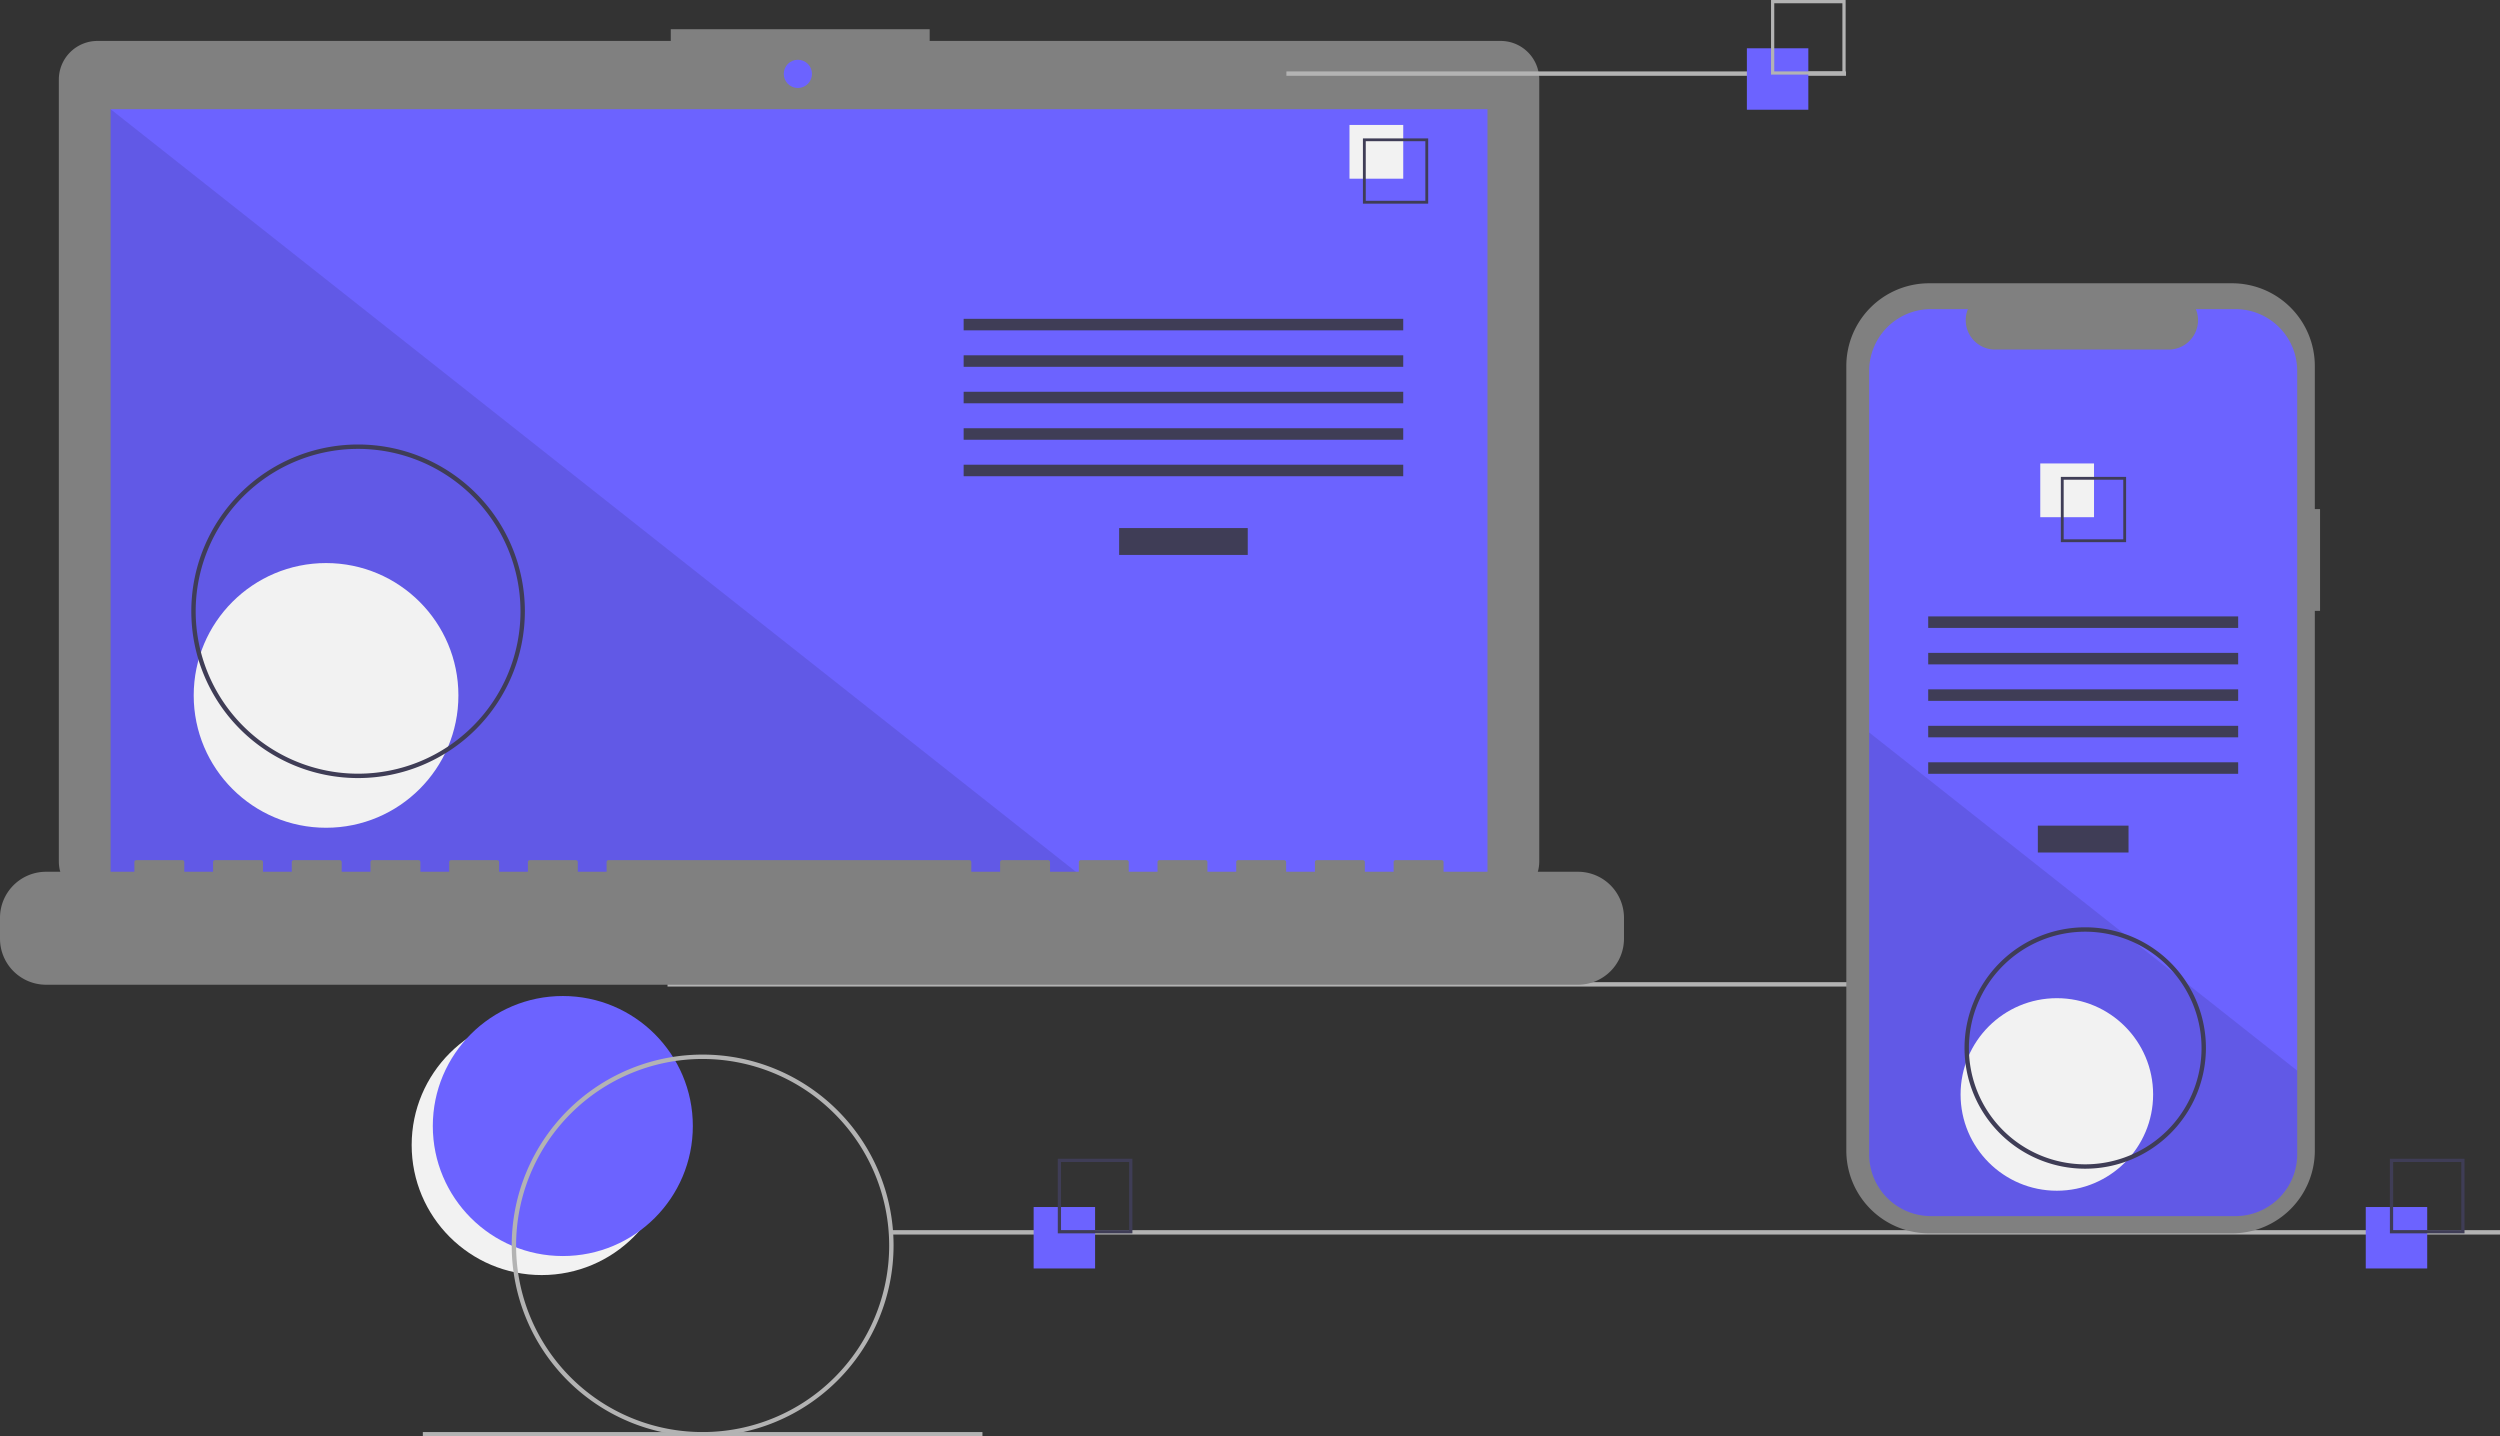 <?xml version="1.0" encoding="UTF-8" standalone="no"?>
<svg
   id="b6117b06-2b45-45bc-b789-4a82ab6612dd"
   data-name="Layer 1"
   width="1139.171"
   height="654.543"
   viewBox="0 0 1139.171 654.543"
   version="1.1"
   sodipodi:docname="undraw_progressive_app_m9ms.svg"
   inkscape:version="1.1 (c68e22c387, 2021-05-23)"
   xmlns:inkscape="http://www.inkscape.org/namespaces/inkscape"
   xmlns:sodipodi="http://sodipodi.sourceforge.net/DTD/sodipodi-0.dtd"
   xmlns="http://www.w3.org/2000/svg"
   xmlns:svg="http://www.w3.org/2000/svg">
  <rect x="0" y="0" width="1139.171" height="654.543" fill="#333333" stroke="none"/>
  <defs
     id="defs89" />
  <sodipodi:namedview
     id="namedview87"
     pagecolor="#ffffff"
     bordercolor="#666666"
     borderopacity="1.0"
     inkscape:pageshadow="2"
     inkscape:pageopacity="0.0"
     inkscape:pagecheckerboard="0"
     showgrid="false"
     inkscape:zoom="0.73555385"
     inkscape:cx="772.88699"
     inkscape:cy="313.36931"
     inkscape:window-width="1920"
     inkscape:window-height="1057"
     inkscape:window-x="1912"
     inkscape:window-y="-8"
     inkscape:window-maximized="1"
     inkscape:current-layer="b6117b06-2b45-45bc-b789-4a82ab6612dd" />
  <title
     id="title2">progressive_app</title>
  <circle
     cx="246.827"
     cy="521.765"
     r="59.243"
     fill="#f2f2f2"
     id="circle4" />
  <circle
     cx="256.46"
     cy="513.095"
     r="59.243"
     fill="#6c63ff"
     id="circle6" />
  <rect
     x="304.171"
     y="447.543"
     width="733"
     height="2"
     fill="#3f3d56"
     id="rect8"
     style="fill:#b3b3b3" />
  <path
     d="M714.207,141.381H454.038v-5.362h-117.971v5.362H74.825a17.599,17.599,0,0,0-17.599,17.599V515.231a17.599,17.599,0,0,0,17.599,17.599H714.207a17.599,17.599,0,0,0,17.599-17.599V158.979A17.599,17.599,0,0,0,714.207,141.381Z"
     transform="translate(-30.415 -122.728)"
     fill="#3f3d56"
     id="path10"
     style="fill:#808080" />
  <rect
     x="50.406"
     y="49.754"
     width="627.391"
     height="353.913"
     fill="#6c63ff"
     id="rect12" />
  <circle
     cx="363.565"
     cy="33.667"
     r="6.435"
     fill="#6c63ff"
     id="circle14" />
  <polygon
     points="498.374 403.667 50.406 403.667 50.406 49.754 498.374 403.667"
     opacity="0.1"
     id="polygon16" />
  <circle
     cx="148.574"
     cy="316.876"
     r="60.307"
     fill="#f2f2f2"
     id="circle18" />
  <rect
     x="509.953"
     y="240.622"
     width="58.605"
     height="12.246"
     fill="#3f3d56"
     id="rect20" />
  <rect
     x="439.102"
     y="145.279"
     width="200.307"
     height="5.248"
     fill="#3f3d56"
     id="rect22" />
  <rect
     x="439.102"
     y="161.898"
     width="200.307"
     height="5.248"
     fill="#3f3d56"
     id="rect24" />
  <rect
     x="439.102"
     y="178.518"
     width="200.307"
     height="5.248"
     fill="#3f3d56"
     id="rect26" />
  <rect
     x="439.102"
     y="195.137"
     width="200.307"
     height="5.248"
     fill="#3f3d56"
     id="rect28" />
  <rect
     x="439.102"
     y="211.756"
     width="200.307"
     height="5.248"
     fill="#3f3d56"
     id="rect30" />
  <rect
     x="614.917"
     y="56.934"
     width="24.492"
     height="24.492"
     fill="#f2f2f2"
     id="rect32" />
  <path
     d="M681.195,215.525h-29.74v-29.74h29.74Zm-28.447-1.293h27.154V187.078H652.748Z"
     transform="translate(-30.415 -122.728)"
     fill="#3f3d56"
     id="path34" />
  <path
     d="M749.422,519.96H688.192v-4.412a.875.875,0,0,0-.875-.875h-20.993a.875.875,0,0,0-.875.875v4.412H652.329v-4.412a.875.875,0,0,0-.875-.875H630.462a.875.875,0,0,0-.875.875v4.412H616.467v-4.412a.875.875,0,0,0-.875-.875H594.599a.875.875,0,0,0-.875.875v4.412H580.604v-4.412a.875.875,0,0,0-.875-.875H558.736a.875.875,0,0,0-.875.875v4.412H544.741v-4.412a.875.875,0,0,0-.875-.875H522.873a.875.875,0,0,0-.875.875v4.412H508.878v-4.412a.875.875,0,0,0-.875-.875h-20.993a.875.875,0,0,0-.875.875v4.412H473.015v-4.412a.875.875,0,0,0-.875-.875H307.696a.875.875,0,0,0-.875.875v4.412H293.701v-4.412a.875.875,0,0,0-.875-.875H271.833a.875.875,0,0,0-.875.875v4.412H257.838v-4.412a.875.875,0,0,0-.875-.875h-20.993a.875.875,0,0,0-.875.875v4.412H221.975v-4.412a.875.875,0,0,0-.875-.875H200.107a.875.875,0,0,0-.875.875v4.412H186.112v-4.412a.875.875,0,0,0-.875-.875H164.244a.875.875,0,0,0-.875.875v4.412H150.249v-4.412a.875.875,0,0,0-.875-.875H128.381a.875.875,0,0,0-.875.875v4.412H114.386v-4.412a.875.875,0,0,0-.875-.875H92.519a.875.875,0,0,0-.875.875v4.412H51.407a20.993,20.993,0,0,0-20.993,20.993v9.492A20.993,20.993,0,0,0,51.407,571.438H749.422a20.993,20.993,0,0,0,20.993-20.993v-9.492A20.993,20.993,0,0,0,749.422,519.96Z"
     transform="translate(-30.415 -122.728)"
     fill="#3f3d56"
     id="path36"
     style="fill:#808080" />
  <path
     d="M193.586,477.272a76,76,0,1,1,76-76A76.086,76.086,0,0,1,193.586,477.272Zm0-150a74,74,0,1,0,74,74A74.084,74.084,0,0,0,193.586,327.272Z"
     transform="translate(-30.415 -122.728)"
     fill="#3f3d56"
     id="path38" />
  <rect
     x="586.171"
     y="32.543"
     width="255"
     height="2"
     fill="#3f3d56"
     id="rect40"
     style="fill:#b3b3b3" />
  <rect
     x="406.171"
     y="560.543"
     width="733"
     height="2"
     fill="#3f3d56"
     id="rect42"
     style="fill:#b3b3b3" />
  <rect
     x="192.672"
     y="652.543"
     width="255"
     height="2"
     fill="#3f3d56"
     id="rect44"
     style="fill:#b3b3b3" />
  <rect
     x="471"
     y="550"
     width="28"
     height="28"
     fill="#6c63ff"
     id="rect46" />
  <path
     d="M546.415,684.728h-34v-34h34Zm-32.522-1.478H544.936V652.207H513.893Z"
     transform="translate(-30.415 -122.728)"
     fill="#3f3d56"
     id="path48" />
  <rect
     x="796"
     y="22"
     width="28"
     height="28"
     fill="#6c63ff"
     id="rect50" />
  <path
     d="M871.415,156.728h-34v-34h34Zm-32.522-1.478H869.936V124.207H838.893Z"
     transform="translate(-30.415 -122.728)"
     fill="#3f3d56"
     id="path52"
     style="fill:#b3b3b3" />
  <rect
     x="1078"
     y="550"
     width="28"
     height="28"
     fill="#6c63ff"
     id="rect54" />
  <path
     d="M1153.415,684.728h-34v-34h34Zm-32.522-1.478h31.043V652.207h-31.043Z"
     transform="translate(-30.415 -122.728)"
     fill="#3f3d56"
     id="path56" />
  <path
     d="M1087.586,354.687h-2.379V289.525a37.714,37.714,0,0,0-37.714-37.714H909.44A37.714,37.714,0,0,0,871.726,289.525V647.006A37.714,37.714,0,0,0,909.44,684.72h138.053a37.714,37.714,0,0,0,37.714-37.714V401.07h2.379Z"
     transform="translate(-30.415 -122.728)"
     fill="#3f3d56"
     id="path58"
     style="fill:#808080" />
  <path
     d="M1077.176,291.742v356.96a28.165,28.165,0,0,1-28.16,28.17H910.296a28.165,28.165,0,0,1-28.16-28.17v-356.96a28.163,28.163,0,0,1,28.16-28.16h16.83a13.379,13.379,0,0,0,12.39,18.43h79.09a13.379,13.379,0,0,0,12.39-18.43h18.02A28.163,28.163,0,0,1,1077.176,291.742Z"
     transform="translate(-30.415 -122.728)"
     fill="#6c63ff"
     id="path60" />
  <rect
     x="928.58"
     y="376.218"
     width="41.324"
     height="12.246"
     fill="#3f3d56"
     id="rect62" />
  <rect
     x="878.621"
     y="280.875"
     width="141.24"
     height="5.248"
     fill="#3f3d56"
     id="rect64" />
  <rect
     x="878.621"
     y="297.494"
     width="141.24"
     height="5.248"
     fill="#3f3d56"
     id="rect66" />
  <rect
     x="878.621"
     y="314.114"
     width="141.24"
     height="5.248"
     fill="#3f3d56"
     id="rect68" />
  <rect
     x="878.621"
     y="330.733"
     width="141.24"
     height="5.248"
     fill="#3f3d56"
     id="rect70" />
  <rect
     x="878.621"
     y="347.352"
     width="141.24"
     height="5.248"
     fill="#3f3d56"
     id="rect72" />
  <rect
     x="929.684"
     y="211.179"
     width="24.492"
     height="24.492"
     fill="#f2f2f2"
     id="rect74" />
  <path
     d="M969.474,340.032v29.74h29.74v-29.74Zm28.45,28.45h-27.16v-27.16h27.16Z"
     transform="translate(-30.415 -122.728)"
     fill="#3f3d56"
     id="path76" />
  <path
     d="M1077.176,610.582v38.12a28.165,28.165,0,0,1-28.16,28.17H910.296a28.165,28.165,0,0,1-28.16-28.17v-192.21l116.87,92.33,2,1.58,21.74,17.17,2.03,1.61Z"
     transform="translate(-30.415 -122.728)"
     opacity="0.1"
     id="path78" />
  <circle
     cx="937.241"
     cy="498.707"
     r="43.868"
     fill="#f2f2f2"
     id="circle80" />
  <path
     d="M350.586,777.272a87,87,0,1,1,87-87A87.099,87.099,0,0,1,350.586,777.272Zm0-172a85,85,0,1,0,85,85A85.096,85.096,0,0,0,350.586,605.272Z"
     transform="translate(-30.415 -122.728)"
     fill="#3f3d56"
     id="path82"
     style="fill:#b3b3b3" />
  <path
     d="M980.586,655.272a55,55,0,1,1,55-55A55.062,55.062,0,0,1,980.586,655.272Zm0-108a53,53,0,1,0,53,53A53.06,53.06,0,0,0,980.586,547.272Z"
     transform="translate(-30.415 -122.728)"
     fill="#3f3d56"
     id="path84" />
</svg>
